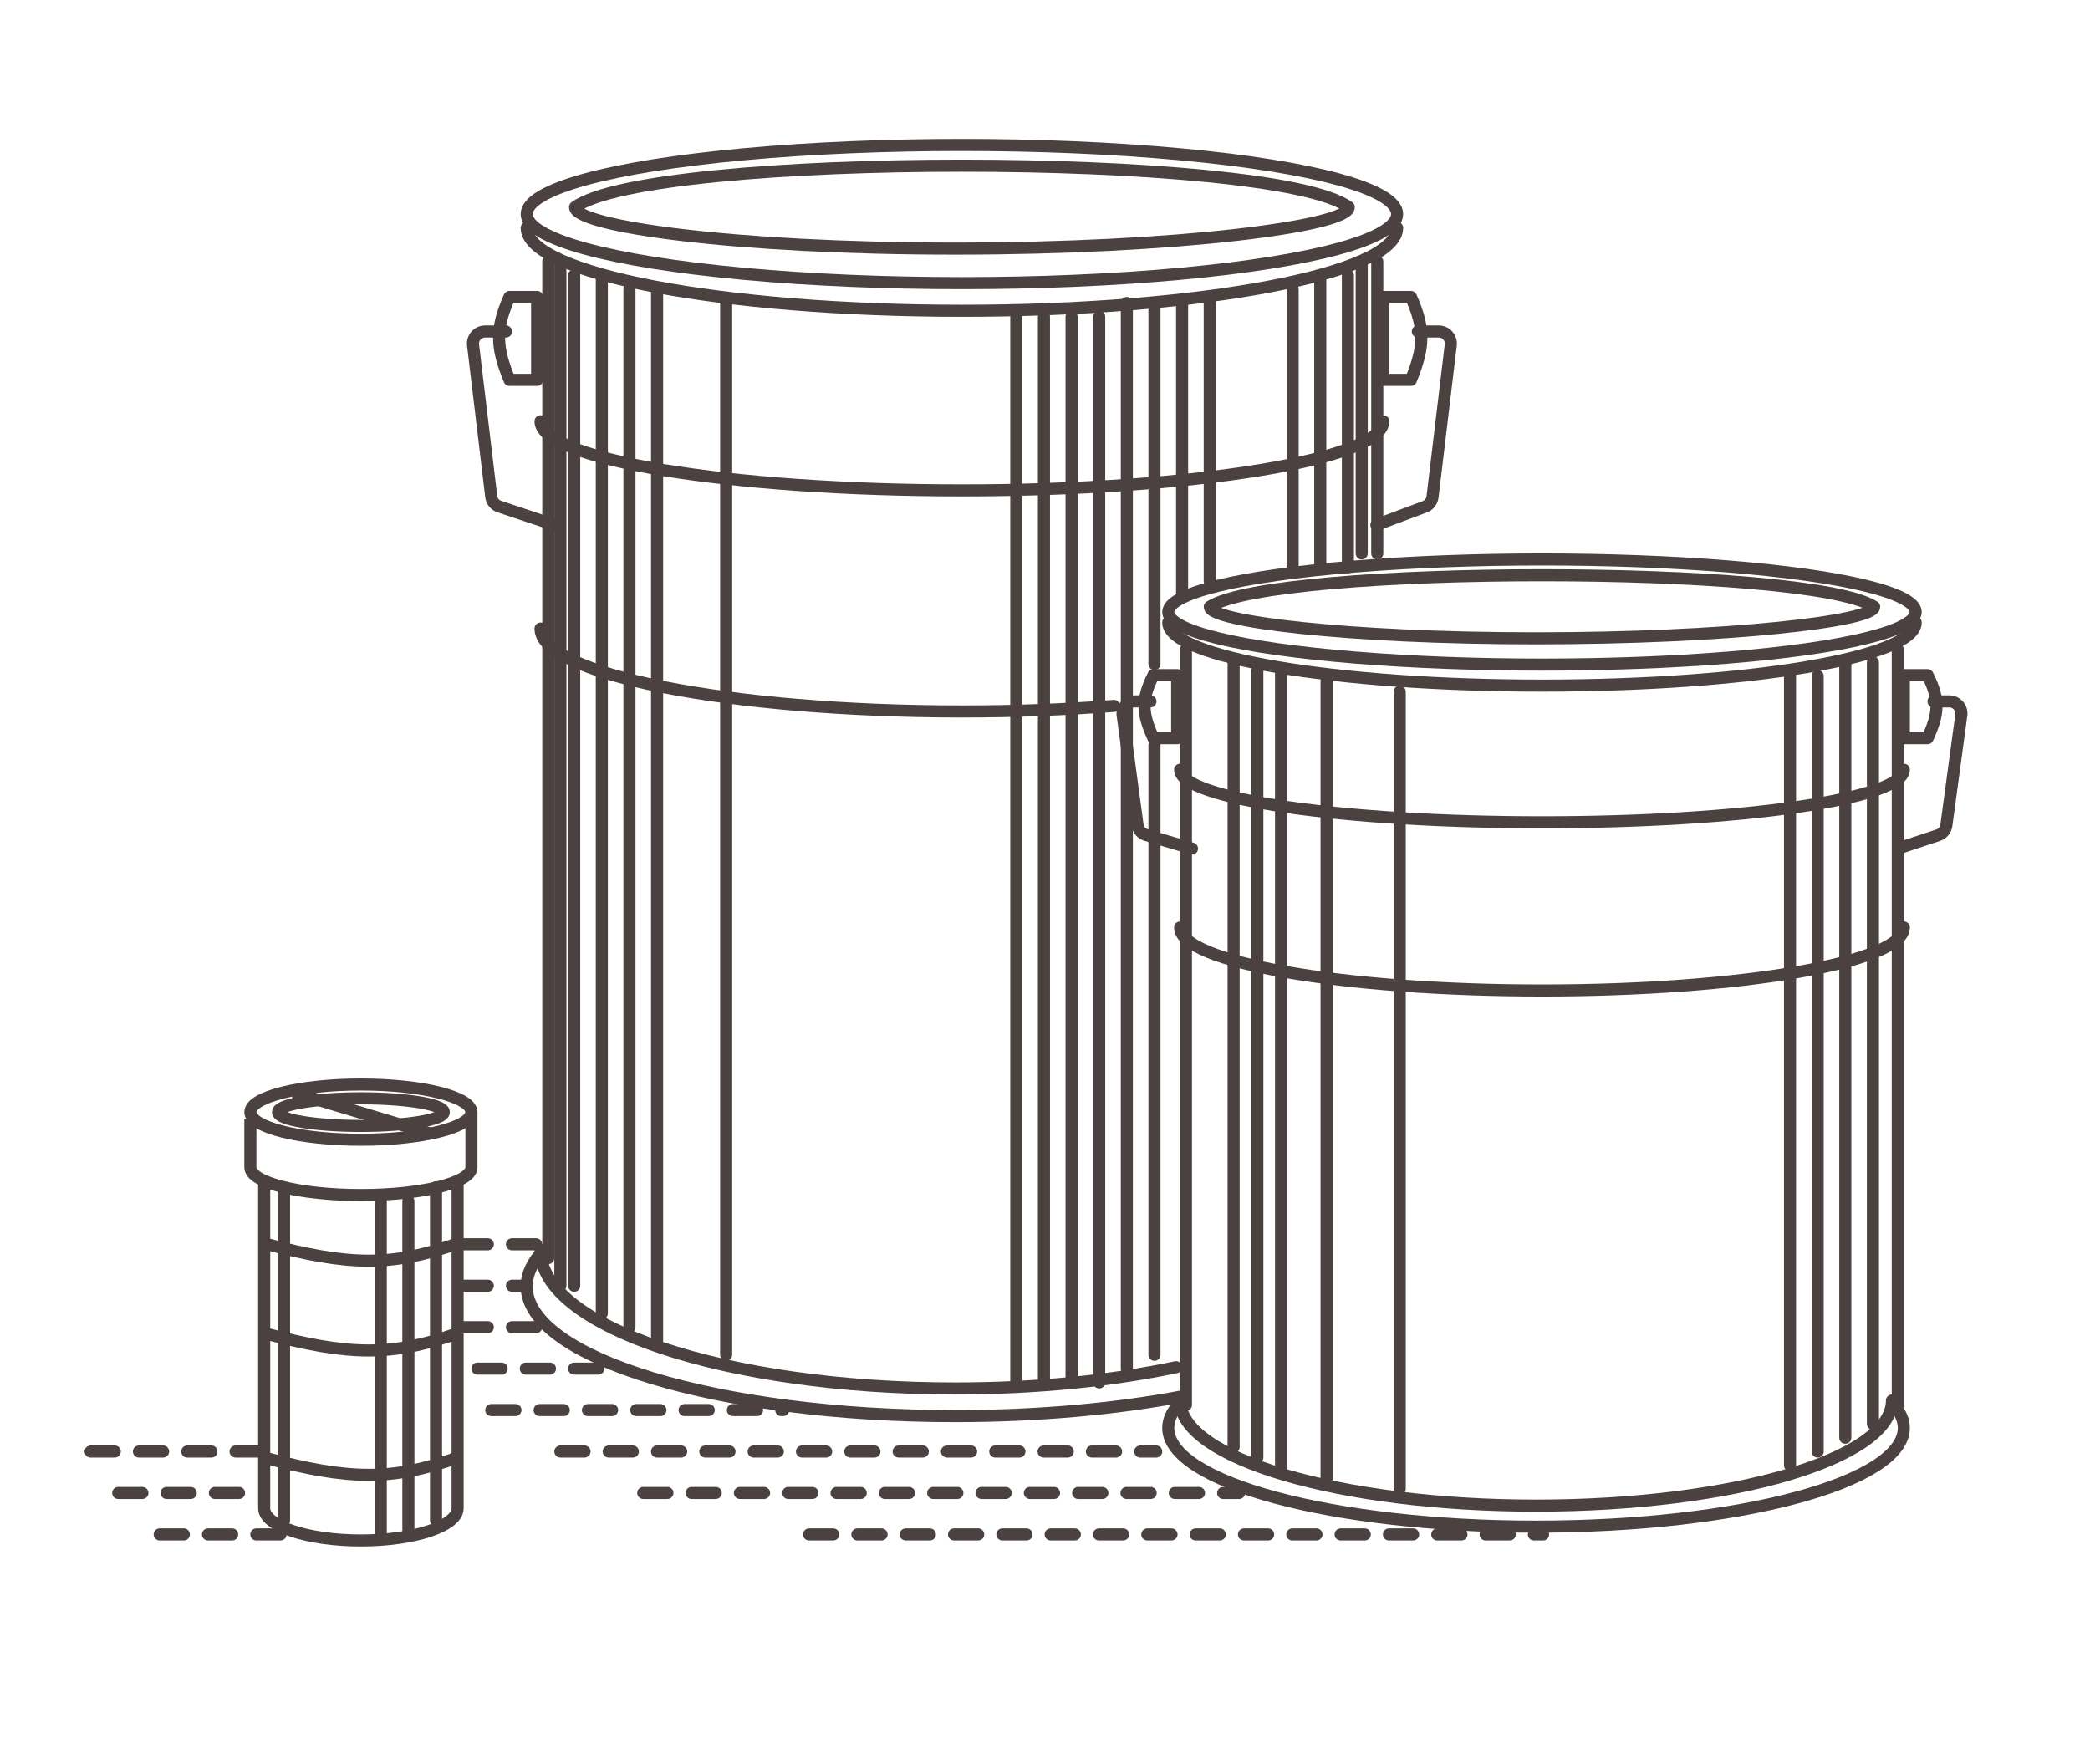 <svg width="173" height="146" viewBox="0 0 173 146" fill="none" xmlns="http://www.w3.org/2000/svg">
  <g opacity="0.8">
    <line x1="9.787" y1="123.578" x2="21.367" y2="123.578" stroke="#1F1111" stroke-linecap="round" stroke-dasharray="2 2"/>
    <line x1="7.5" y1="120.147" x2="21.367" y2="120.147" stroke="#1F1111" stroke-linecap="round" stroke-dasharray="2 2"/>
    <line x1="13.218" y1="127.009" x2="24.798" y2="127.009" stroke="#1F1111" stroke-linecap="round" stroke-dasharray="2 2"/>
    <line x1="46.384" y1="120.147" x2="95.705" y2="120.147" stroke="#1F1111" stroke-linecap="round" stroke-dasharray="2 2"/>
    <line x1="53.246" y1="123.578" x2="102.567" y2="123.578" stroke="#1F1111" stroke-linecap="round" stroke-dasharray="2 2"/>
    <line x1="66.97" y1="127.009" x2="127.727" y2="127.009" stroke="#1F1111" stroke-linecap="round" stroke-dasharray="2 2"/>
    <line x1="40.666" y1="116.716" x2="64.826" y2="116.716" stroke="#1F1111" stroke-linecap="round" stroke-dasharray="2 2"/>
    <line x1="39.523" y1="113.285" x2="49.959" y2="113.285" stroke="#1F1111" stroke-linecap="round" stroke-dasharray="2 2"/>
    <line x1="38.378" y1="109.854" x2="45.384" y2="109.854" stroke="#1F1111" stroke-linecap="round" stroke-dasharray="2 2"/>
    <line x1="38.378" y1="106.423" x2="43.097" y2="106.423" stroke="#1F1111" stroke-linecap="round" stroke-dasharray="2 2"/>
    <line x1="38.378" y1="102.992" x2="45.384" y2="102.992" stroke="#1F1111" stroke-linecap="round" stroke-dasharray="2 2"/>
    <line x1="52.102" y1="23.937" x2="52.102" y2="109.854" stroke="#1F1111" stroke-linecap="round" stroke-linejoin="round"/>
    <line x1="54.39" y1="23.937" x2="54.39" y2="110.998" stroke="#1F1111" stroke-linecap="round" stroke-linejoin="round"/>
    <line x1="49.815" y1="22.793" x2="49.815" y2="108.71" stroke="#1F1111" stroke-linecap="round" stroke-linejoin="round"/>
    <line x1="47.528" y1="22.793" x2="47.528" y2="106.423" stroke="#1F1111" stroke-linecap="round" stroke-linejoin="round"/>
    <line x1="46.384" y1="21.649" x2="46.384" y2="106.423" stroke="#1F1111" stroke-linecap="round" stroke-linejoin="round"/>
    <line x1="60.108" y1="25.08" x2="60.108" y2="112.141" stroke="#1F1111" stroke-linecap="round" stroke-linejoin="round"/>
    <line x1="84.124" y1="26.224" x2="84.124" y2="114.429" stroke="#1F1111" stroke-linecap="round" stroke-linejoin="round"/>
    <line x1="86.412" y1="26.224" x2="86.412" y2="114.429" stroke="#1F1111" stroke-linecap="round" stroke-linejoin="round"/>
    <line x1="88.699" y1="26.224" x2="88.699" y2="114.429" stroke="#1F1111" stroke-linecap="round" stroke-linejoin="round"/>
    <line x1="90.986" y1="26.224" x2="90.986" y2="114.429" stroke="#1F1111" stroke-linecap="round" stroke-linejoin="round"/>
    <line x1="93.274" y1="25.08" x2="93.274" y2="113.285" stroke="#1F1111" stroke-linecap="round" stroke-linejoin="round"/>
    <line x1="95.561" y1="25.08" x2="95.561" y2="54.959" stroke="#1F1111" stroke-linecap="round" stroke-linejoin="round"/>
    <line x1="97.849" y1="25.08" x2="97.849" y2="49.241" stroke="#1F1111" stroke-linecap="round" stroke-linejoin="round"/>
    <line x1="100.136" y1="25.08" x2="100.136" y2="48.097" stroke="#1F1111" stroke-linecap="round" stroke-linejoin="round"/>
    <line x1="111.572" y1="22.793" x2="111.572" y2="46.953" stroke="#1F1111" stroke-linecap="round" stroke-linejoin="round"/>
    <line x1="112.716" y1="21.649" x2="112.716" y2="45.809" stroke="#1F1111" stroke-linecap="round" stroke-linejoin="round"/>
    <line x1="109.285" y1="22.793" x2="109.285" y2="46.953" stroke="#1F1111" stroke-linecap="round" stroke-linejoin="round"/>
    <line x1="106.998" y1="23.937" x2="106.998" y2="46.953" stroke="#1F1111" stroke-linecap="round" stroke-linejoin="round"/>
    <line x1="95.561" y1="61.677" x2="95.561" y2="112.141" stroke="#1F1111" stroke-linecap="round" stroke-linejoin="round"/>
    <path d="M41.882 27.439H40.15C39.55 27.439 39.085 27.963 39.157 28.558L40.662 41.106C40.709 41.49 40.972 41.813 41.339 41.935L45.884 43.45" stroke="#1F1111" stroke-linecap="round" stroke-linejoin="round"/>
    <path d="M117.362 27.439H119.094C119.694 27.439 120.159 27.963 120.087 28.558L118.578 41.131C118.534 41.502 118.286 41.817 117.937 41.948L113.931 43.45" stroke="#1F1111" stroke-linecap="round" stroke-linejoin="round"/>
    <path d="M44.982 103.492C44.08 104.439 43.597 105.44 43.597 106.476C43.597 112.407 59.47 117.216 79.05 117.216C85.985 117.216 92.456 116.613 97.92 115.57" stroke="#1F1111" stroke-linecap="round" stroke-linejoin="round"/>
    <ellipse cx="79.622" cy="17.718" rx="36.025" ry="5.718" stroke="#1F1111" stroke-linecap="round" stroke-linejoin="round"/>
    <path d="M115.647 18.862C115.647 22.651 99.518 25.724 79.622 25.724C59.726 25.724 43.597 22.651 43.597 18.862" stroke="#1F1111" stroke-linecap="round" stroke-linejoin="round"/>
    <path d="M44.741 103.492C44.741 109.808 60.102 114.929 79.05 114.929C85.778 114.929 92.053 114.283 97.349 113.168" stroke="#1F1111" stroke-linecap="round" stroke-linejoin="round"/>
    <path d="M44.741 52.028C44.741 55.818 60.358 58.89 79.622 58.89C84.058 58.89 88.3 58.727 92.202 58.43" stroke="#1F1111" stroke-linecap="round" stroke-linejoin="round"/>
    <path d="M114.503 34.873C114.503 38.031 98.886 40.591 79.622 40.591C60.358 40.591 44.741 38.031 44.741 34.873" stroke="#1F1111" stroke-linecap="round" stroke-linejoin="round"/>
    <path d="M111.644 17.146C111.644 18.726 97.367 20.578 79.05 20.578C60.733 20.578 47.6 18.726 47.6 17.146C53.89 12.572 105.354 12.572 111.644 17.146Z" stroke="#1F1111" stroke-linecap="round" stroke-linejoin="round"/>
    <line x1="45.384" y1="104.136" x2="45.384" y2="21.649" stroke="#1F1111" stroke-linecap="round" stroke-linejoin="round"/>
    <line x1="114.003" y1="45.81" x2="114.003" y2="21.649" stroke="#1F1111" stroke-linecap="round" stroke-linejoin="round"/>
    <path d="M114.503 24.58H116.791C117.992 27.26 117.887 28.761 116.791 31.442H114.503V24.58Z" stroke="#1F1111" stroke-linecap="round" stroke-linejoin="round"/>
    <path d="M44.459 24.58H42.172C40.971 27.26 41.075 28.761 42.172 31.442H44.459V24.58Z" stroke="#1F1111" stroke-linecap="round" stroke-linejoin="round"/>
    <line x1="104.077" y1="55.511" x2="104.077" y2="120.644" stroke="#1F1111" stroke-linecap="round" stroke-linejoin="round"/>
    <line x1="106.041" y1="55.511" x2="106.041" y2="121.515" stroke="#1F1111" stroke-linecap="round" stroke-linejoin="round"/>
    <line x1="102.112" y1="54.641" x2="102.112" y2="119.774" stroke="#1F1111" stroke-linecap="round" stroke-linejoin="round"/>
    <line x1="109.807" y1="56.381" x2="109.807" y2="122.384" stroke="#1F1111" stroke-linecap="round" stroke-linejoin="round"/>
    <line x1="115.861" y1="57.252" x2="115.861" y2="123.255" stroke="#1F1111" stroke-linecap="round" stroke-linejoin="round"/>
    <line x1="148.169" y1="55.959" x2="148.169" y2="121.291" stroke="#1F1111" stroke-linecap="round" stroke-linejoin="round"/>
    <line x1="150.457" y1="55.959" x2="150.457" y2="120.147" stroke="#1F1111" stroke-linecap="round" stroke-linejoin="round"/>
    <line x1="152.744" y1="54.815" x2="152.744" y2="119.003" stroke="#1F1111" stroke-linecap="round" stroke-linejoin="round"/>
    <line x1="155.031" y1="54.815" x2="155.031" y2="117.86" stroke="#1F1111" stroke-linecap="round" stroke-linejoin="round"/>
    <path d="M95.229 58.057H93.918C93.313 58.057 92.846 58.591 92.927 59.191L94.16 68.293C94.213 68.683 94.49 69.006 94.868 69.117L98.666 70.239" stroke="#1F1111" stroke-linecap="round" stroke-linejoin="round"/>
    <path d="M160.044 58.057H161.355C161.96 58.057 162.427 58.591 162.346 59.191L161.11 68.316C161.059 68.694 160.797 69.01 160.434 69.131L157.098 70.239" stroke="#1F1111" stroke-linecap="round" stroke-linejoin="round"/>
    <path d="M97.892 115.923C97.117 116.644 96.702 117.405 96.702 118.193C96.702 122.706 110.332 126.365 127.146 126.365C143.959 126.365 157.589 122.706 157.589 118.193C157.589 117.57 157.329 116.963 156.837 116.38" stroke="#1F1111" stroke-linecap="round" stroke-linejoin="round"/>
    <ellipse cx="127.637" cy="50.66" rx="30.934" ry="4.351" stroke="#1F1111" stroke-linecap="round" stroke-linejoin="round"/>
    <path d="M158.571 51.53C158.571 54.413 144.721 56.751 127.637 56.751C110.552 56.751 96.702 54.413 96.702 51.53" stroke="#1F1111" stroke-linecap="round" stroke-linejoin="round"/>
    <path d="M156.607 115.923C156.607 120.729 143.417 124.625 127.146 124.625C110.874 124.625 97.684 120.729 97.684 115.923" stroke="#1F1111" stroke-linecap="round" stroke-linejoin="round"/>
    <path d="M157.589 76.766C157.589 79.649 144.179 81.987 127.637 81.987C111.094 81.987 97.684 79.649 97.684 76.766" stroke="#1F1111" stroke-linecap="round" stroke-linejoin="round"/>
    <path d="M157.589 63.713C157.589 66.116 144.179 68.064 127.637 68.064C111.094 68.064 97.684 66.116 97.684 63.713" stroke="#1F1111" stroke-linecap="round" stroke-linejoin="round"/>
    <path d="M155.134 50.225C155.134 51.427 142.874 52.836 127.145 52.836C111.417 52.836 100.139 51.427 100.139 50.225C105.54 46.745 149.733 46.745 155.134 50.225Z" stroke="#1F1111" stroke-linecap="round" stroke-linejoin="round"/>
    <line x1="98.166" y1="116.293" x2="98.166" y2="53.771" stroke="#1F1111" stroke-linecap="round" stroke-linejoin="round"/>
    <line x1="157.089" y1="116.293" x2="157.089" y2="53.771" stroke="#1F1111" stroke-linecap="round" stroke-linejoin="round"/>
    <path d="M157.589 55.882H159.553C160.584 57.921 160.495 59.063 159.553 61.103H157.589V55.882Z" stroke="#1F1111" stroke-linecap="round" stroke-linejoin="round"/>
    <path d="M97.442 55.882H95.478C94.447 57.921 94.537 59.063 95.478 61.103H97.442V55.882Z" stroke="#1F1111" stroke-linecap="round" stroke-linejoin="round"/>
    <line x1="36.091" y1="98.274" x2="36.091" y2="125.865" stroke="#1F1111" stroke-linecap="round" stroke-linejoin="round"/>
    <line x1="33.804" y1="99.418" x2="33.804" y2="127.009" stroke="#1F1111" stroke-linecap="round" stroke-linejoin="round"/>
    <line x1="23.511" y1="98.274" x2="23.511" y2="125.865" stroke="#1F1111" stroke-linecap="round" stroke-linejoin="round"/>
    <line x1="31.517" y1="99.418" x2="31.517" y2="127.009" stroke="#1F1111" stroke-linecap="round" stroke-linejoin="round"/>
    <ellipse cx="29.873" cy="92.055" rx="9.149" ry="2.287" stroke="#1F1111"/>
    <ellipse cx="29.873" cy="92.055" rx="6.862" ry="1.144" stroke="#1F1111"/>
    <path d="M39.022 92.055V96.63C39.022 97.893 34.926 98.917 29.873 98.917C24.82 98.917 20.724 97.893 20.724 96.63V92.627" stroke="#1F1111"/>
    <path d="M37.878 97.774V124.84C37.878 126.314 34.294 127.509 29.873 127.509C25.451 127.509 21.867 126.314 21.867 124.84V97.774" stroke="#1F1111"/>
    <line x1="24.299" y1="90.433" x2="35.735" y2="93.864" stroke="#1F1111"/>
    <path d="M21.867 102.92C28.87 104.784 32.402 104.868 37.878 102.92" stroke="#1F1111"/>
    <path d="M21.867 110.354C28.87 112.217 32.402 112.301 37.878 110.354" stroke="#1F1111"/>
    <path d="M21.867 120.647C28.87 122.511 32.402 122.595 37.878 120.647" stroke="#1F1111"/>
  </g>
</svg>
